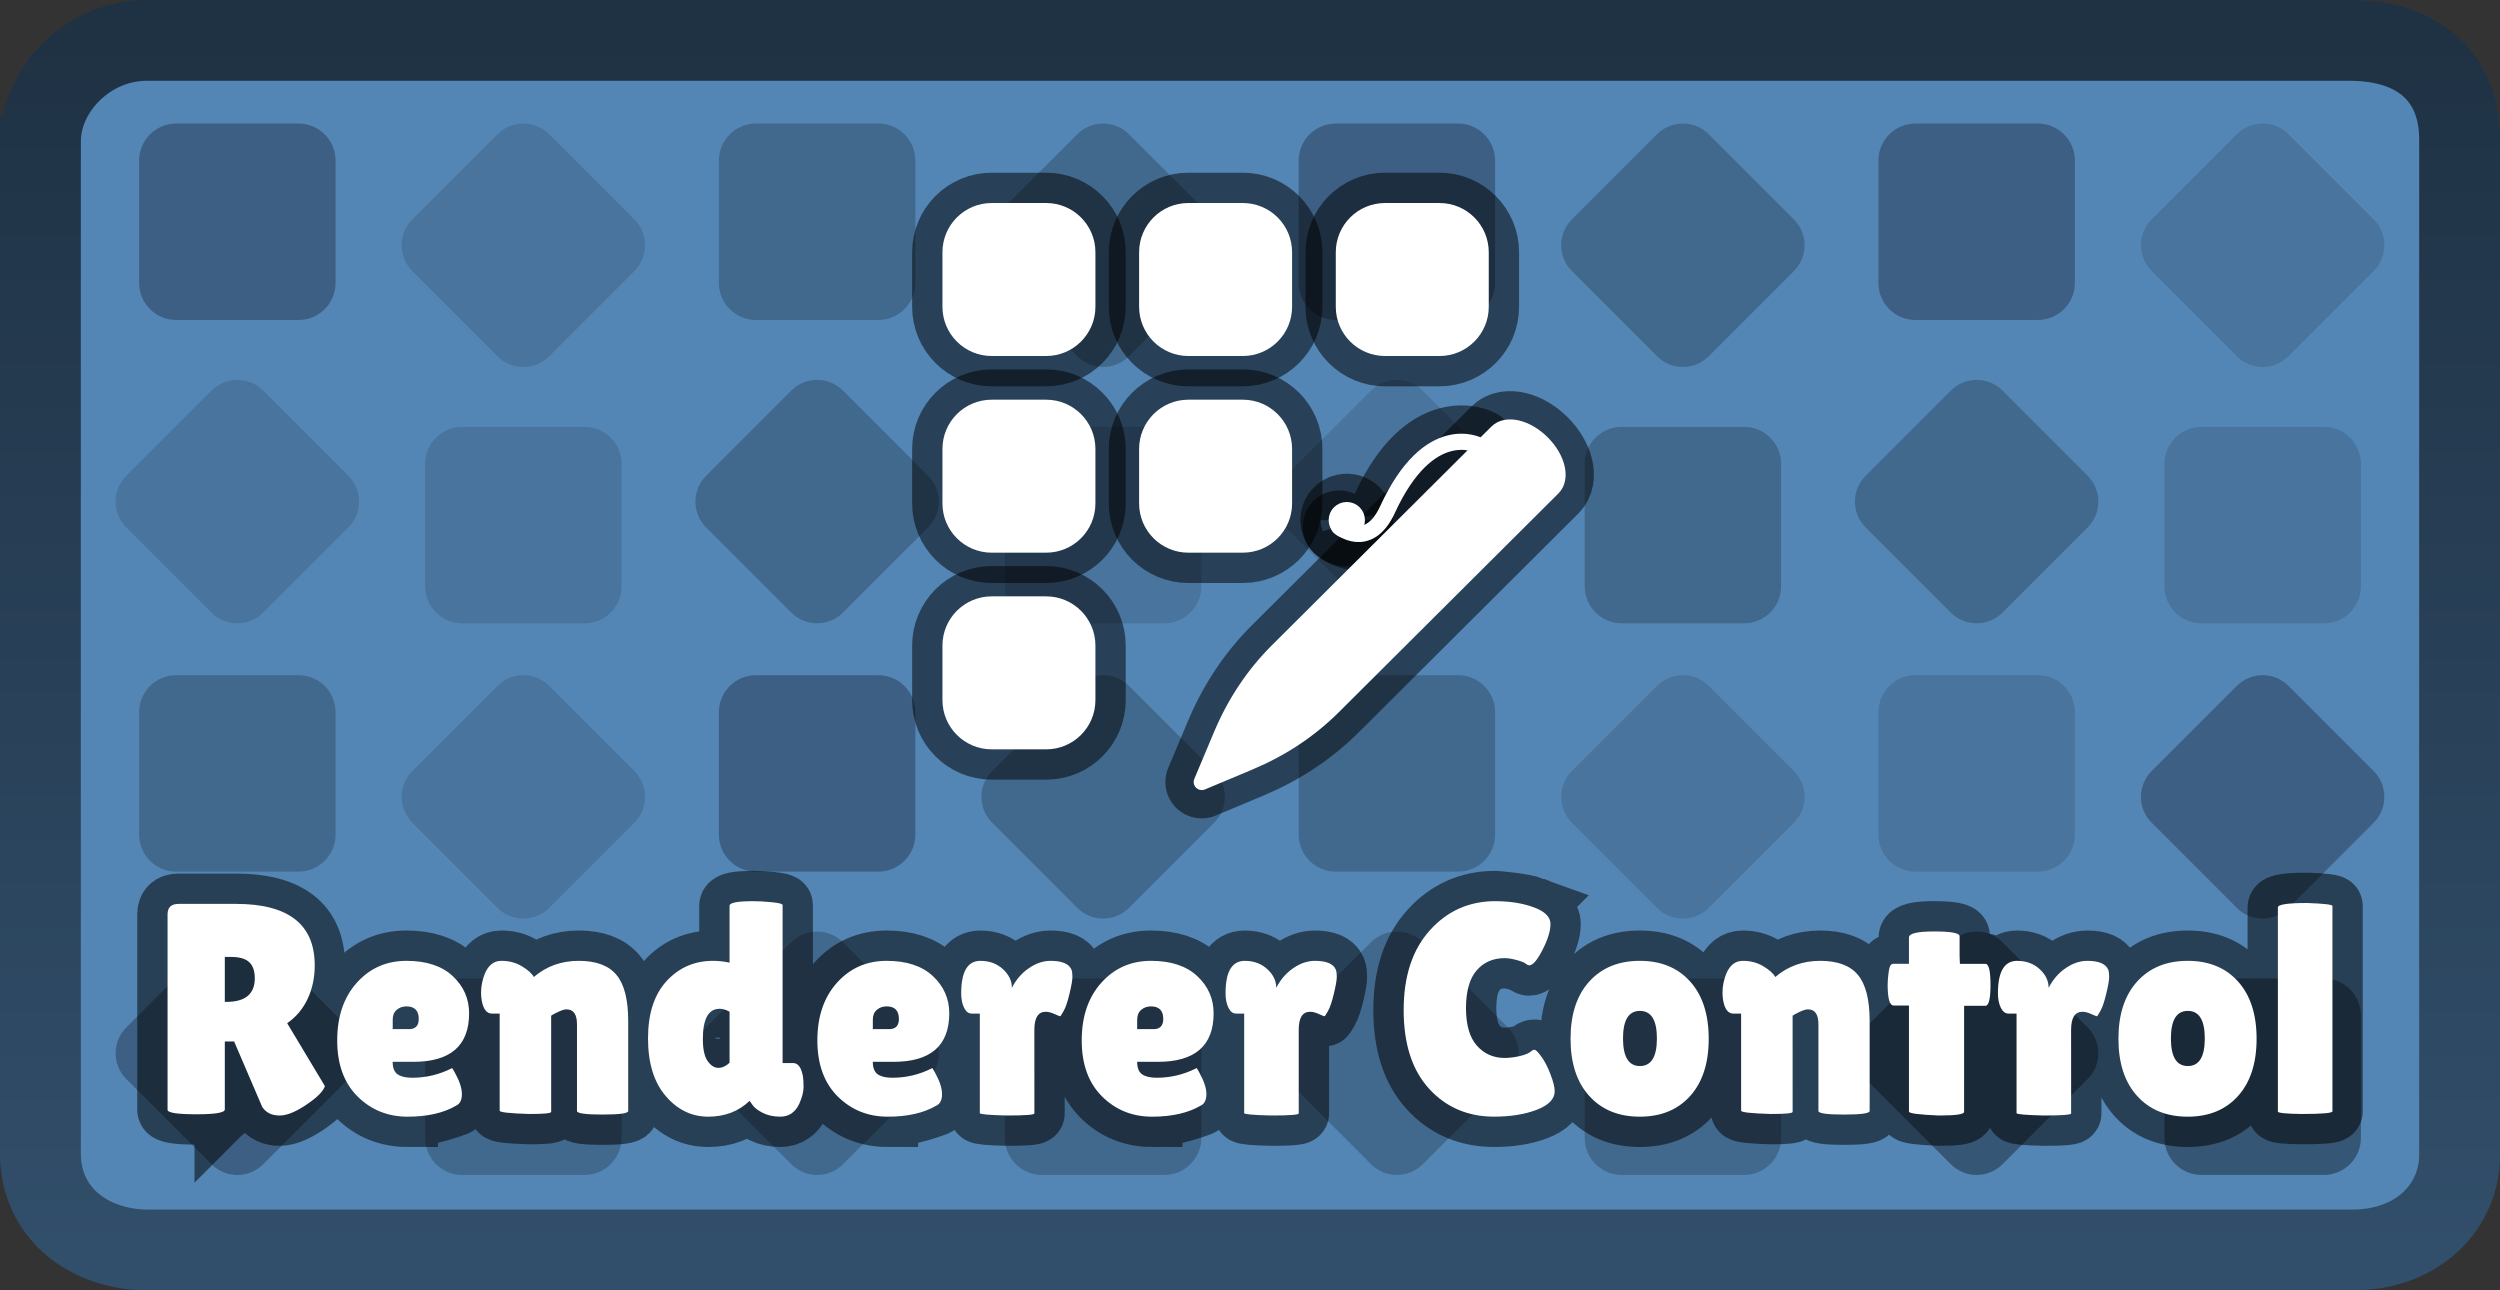 <svg version="1.1" xmlns="http://www.w3.org/2000/svg" xmlns:xlink="http://www.w3.org/1999/xlink" width="309.297" height="159.649" viewBox="0,0,309.297,159.649"><rect x="0" y="0" width="309.297" height="159.649" fill="#333333" stroke="none"/><defs><linearGradient x1="240" y1="105.176" x2="240" y2="254.824" gradientUnits="userSpaceOnUse" id="color-1"><stop offset="0" stop-color="#1f3244"/><stop offset="1" stop-color="#314e6a"/></linearGradient></defs><g transform="translate(-85.351,-100.176)"><g data-paper-data="{&quot;isPaintingLayer&quot;:true}" stroke-miterlimit="10" stroke-dasharray="" stroke-dashoffset="0" style="mix-blend-mode: normal"><path d="M90,235.95c0,-33.266 0,-99.985 0,-116.5c0,-7.262 8.842,-14.45 18.8,-14.45c32.876,0 214.523,0 267,0c8.999,0 14.2,7.472 14.2,14.95c0,17.012 0,85.637 0,118c0,10.396 -11.206,17.05 -23.2,17.05c-35.023,0 -208.638,0 -261.5,0c-9.671,0 -15.3,-7.513 -15.3,-19.05z" fill="#5386b5" fill-rule="nonzero" stroke="none" stroke-width="NaN" stroke-linecap="butt" stroke-linejoin="miter"/><g fill-rule="nonzero" stroke="none" stroke-width="0" stroke-linecap="butt" stroke-linejoin="miter"><path d="M107.148,208.013c-2.533,0 -4.586,-2.053 -4.586,-4.586v-15.133c0,-2.533 2.053,-4.586 4.586,-4.586h15.133c2.533,0 4.586,2.053 4.586,4.586v15.133c0,2.533 -2.053,4.586 -4.586,4.586z" fill="#41688d"/><path d="M100.981,233.677c-1.764,-1.764 -1.764,-4.624 0,-6.388l10.54,-10.54c1.764,-1.764 4.624,-1.764 6.388,0l10.54,10.54c1.764,1.764 1.764,4.624 0,6.388l-10.54,10.54c-1.764,1.764 -4.624,1.764 -6.388,0z" fill="#3c5f83"/><path d="M157.667,221.236c2.533,0 4.586,2.053 4.586,4.586v15.133c0,2.533 -2.053,4.586 -4.586,4.586h-15.133c-2.533,0 -4.586,-2.053 -4.586,-4.586v-15.133c0,-2.533 2.053,-4.586 4.586,-4.586z" data-paper-data="{&quot;index&quot;:null}" fill="#41688d"/><path d="M146.907,185.032c1.764,-1.764 4.624,-1.764 6.388,0l10.54,10.54c1.764,1.764 1.764,4.624 0,6.388l-10.54,10.54c-1.764,1.764 -4.624,1.764 -6.388,0l-10.54,-10.54c-1.764,-1.764 -1.764,-4.624 0,-6.388z" data-paper-data="{&quot;index&quot;:null}" fill="#48749d"/><path d="M178.877,208.013c-2.533,0 -4.586,-2.053 -4.586,-4.586v-15.133c0,-2.533 2.053,-4.586 4.586,-4.586h15.133c2.533,0 4.586,2.053 4.586,4.586v15.133c0,2.533 -2.053,4.586 -4.586,4.586z" fill="#3c5f83"/><path d="M172.709,233.677c-1.764,-1.764 -1.764,-4.624 0,-6.388l10.54,-10.54c1.764,-1.764 4.624,-1.764 6.388,0l10.54,10.54c1.764,1.764 1.764,4.624 0,6.388l-10.54,10.54c-1.764,1.764 -4.624,1.764 -6.388,0z" fill="#41688d"/><path d="M229.395,221.236c2.533,0 4.586,2.053 4.586,4.586v15.133c0,2.533 -2.053,4.586 -4.586,4.586h-15.133c-2.533,0 -4.586,-2.053 -4.586,-4.586v-15.133c0,-2.533 2.053,-4.586 4.586,-4.586z" data-paper-data="{&quot;index&quot;:null}" fill="#41688d"/><path d="M218.635,185.032c1.764,-1.764 4.624,-1.764 6.388,0l10.54,10.54c1.764,1.764 1.764,4.624 0,6.388l-10.54,10.54c-1.764,1.764 -4.624,1.764 -6.388,0l-10.54,-10.54c-1.764,-1.764 -1.764,-4.624 0,-6.388z" data-paper-data="{&quot;index&quot;:null}" fill="#41688d"/><path d="M250.605,208.013c-2.533,0 -4.586,-2.053 -4.586,-4.586v-15.133c0,-2.533 2.053,-4.586 4.586,-4.586h15.133c2.533,0 4.586,2.053 4.586,4.586v15.133c0,2.533 -2.053,4.586 -4.586,4.586z" fill="#41688d"/><path d="M244.437,233.677c-1.764,-1.764 -1.764,-4.624 0,-6.388l10.54,-10.54c1.764,-1.764 4.624,-1.764 6.388,0l10.54,10.54c1.764,1.764 1.764,4.624 0,6.388l-10.54,10.54c-1.764,1.764 -4.624,1.764 -6.388,0z" fill="#41688d"/><path d="M301.123,221.236c2.533,0 4.586,2.053 4.586,4.586v15.133c0,2.533 -2.053,4.586 -4.586,4.586h-15.133c-2.533,0 -4.586,-2.053 -4.586,-4.586v-15.133c0,-2.533 2.053,-4.586 4.586,-4.586z" data-paper-data="{&quot;index&quot;:null}" fill="#41688d"/><path d="M290.363,185.032c1.764,-1.764 4.624,-1.764 6.388,0l10.54,10.54c1.764,1.764 1.764,4.624 0,6.388l-10.54,10.54c-1.764,1.764 -4.624,1.764 -6.388,0l-10.54,-10.54c-1.764,-1.764 -1.764,-4.624 0,-6.388z" data-paper-data="{&quot;index&quot;:null}" fill="#48749d"/><path d="M322.333,208.013c-2.533,0 -4.586,-2.053 -4.586,-4.586v-15.133c0,-2.533 2.053,-4.586 4.586,-4.586h15.133c2.533,0 4.586,2.053 4.586,4.586v15.133c0,2.533 -2.053,4.586 -4.586,4.586z" fill="#48749d"/><path d="M316.165,233.677c-1.764,-1.764 -1.764,-4.624 0,-6.388l10.54,-10.54c1.764,-1.764 4.624,-1.764 6.388,0l10.54,10.54c1.764,1.764 1.764,4.624 0,6.388l-10.54,10.54c-1.764,1.764 -4.624,1.764 -6.388,0z" fill="#365675"/><path d="M372.852,221.236c2.533,0 4.586,2.053 4.586,4.586v15.133c0,2.533 -2.053,4.586 -4.586,4.586h-15.133c-2.533,0 -4.586,-2.053 -4.586,-4.586v-15.133c0,-2.533 2.053,-4.586 4.586,-4.586z" data-paper-data="{&quot;index&quot;:null}" fill="#365675"/><path d="M362.091,185.032c1.764,-1.764 4.624,-1.764 6.388,0l10.54,10.54c1.764,1.764 1.764,4.624 0,6.388l-10.54,10.54c-1.764,1.764 -4.624,1.764 -6.388,0l-10.54,-10.54c-1.764,-1.764 -1.764,-4.624 0,-6.388z" data-paper-data="{&quot;index&quot;:null}" fill="#3c5f83"/></g><g fill-rule="nonzero" stroke="none" stroke-width="0" stroke-linecap="butt" stroke-linejoin="miter"><path d="M107.148,139.764c-2.533,0 -4.586,-2.053 -4.586,-4.586v-15.133c0,-2.533 2.053,-4.586 4.586,-4.586h15.133c2.533,0 4.586,2.053 4.586,4.586v15.133c0,2.533 -2.053,4.586 -4.586,4.586z" fill="#3c5f83"/><path d="M100.981,165.428c-1.764,-1.764 -1.764,-4.624 0,-6.388l10.54,-10.54c1.764,-1.764 4.624,-1.764 6.388,0l10.54,10.54c1.764,1.764 1.764,4.624 0,6.388l-10.54,10.54c-1.764,1.764 -4.624,1.764 -6.388,0z" fill="#48749d"/><path d="M157.667,152.987c2.533,0 4.586,2.053 4.586,4.586v15.133c0,2.533 -2.053,4.586 -4.586,4.586h-15.133c-2.533,0 -4.586,-2.053 -4.586,-4.586v-15.133c0,-2.533 2.053,-4.586 4.586,-4.586z" data-paper-data="{&quot;index&quot;:null}" fill="#48749d"/><path d="M146.907,116.783c1.764,-1.764 4.624,-1.764 6.388,0l10.54,10.54c1.764,1.764 1.764,4.624 0,6.388l-10.54,10.54c-1.764,1.764 -4.624,1.764 -6.388,0l-10.54,-10.54c-1.764,-1.764 -1.764,-4.624 0,-6.388z" data-paper-data="{&quot;index&quot;:null}" fill="#48749d"/><path d="M178.877,139.764c-2.533,0 -4.586,-2.053 -4.586,-4.586v-15.133c0,-2.533 2.053,-4.586 4.586,-4.586h15.133c2.533,0 4.586,2.053 4.586,4.586v15.133c0,2.533 -2.053,4.586 -4.586,4.586z" fill="#41688d"/><path d="M172.709,165.428c-1.764,-1.764 -1.764,-4.624 0,-6.388l10.54,-10.54c1.764,-1.764 4.624,-1.764 6.388,0l10.54,10.54c1.764,1.764 1.764,4.624 0,6.388l-10.54,10.54c-1.764,1.764 -4.624,1.764 -6.388,0z" fill="#41688d"/><path d="M229.395,152.987c2.533,0 4.586,2.053 4.586,4.586v15.133c0,2.533 -2.053,4.586 -4.586,4.586h-15.133c-2.533,0 -4.586,-2.053 -4.586,-4.586v-15.133c0,-2.533 2.053,-4.586 4.586,-4.586z" data-paper-data="{&quot;index&quot;:null}" fill="#48749d"/><path d="M218.635,116.783c1.764,-1.764 4.624,-1.764 6.388,0l10.54,10.54c1.764,1.764 1.764,4.624 0,6.388l-10.54,10.54c-1.764,1.764 -4.624,1.764 -6.388,0l-10.54,-10.54c-1.764,-1.764 -1.764,-4.624 0,-6.388z" data-paper-data="{&quot;index&quot;:null}" fill="#41688d"/><path d="M250.605,139.764c-2.533,0 -4.586,-2.053 -4.586,-4.586v-15.133c0,-2.533 2.053,-4.586 4.586,-4.586h15.133c2.533,0 4.586,2.053 4.586,4.586v15.133c0,2.533 -2.053,4.586 -4.586,4.586z" fill="#3c5f83"/><path d="M244.437,165.428c-1.764,-1.764 -1.764,-4.624 0,-6.388l10.54,-10.54c1.764,-1.764 4.624,-1.764 6.388,0l10.54,10.54c1.764,1.764 1.764,4.624 0,6.388l-10.54,10.54c-1.764,1.764 -4.624,1.764 -6.388,0z" fill="#48749d"/><path d="M301.123,152.987c2.533,0 4.586,2.053 4.586,4.586v15.133c0,2.533 -2.053,4.586 -4.586,4.586h-15.133c-2.533,0 -4.586,-2.053 -4.586,-4.586v-15.133c0,-2.533 2.053,-4.586 4.586,-4.586z" data-paper-data="{&quot;index&quot;:null}" fill="#41688d"/><path d="M290.363,116.783c1.764,-1.764 4.624,-1.764 6.388,0l10.54,10.54c1.764,1.764 1.764,4.624 0,6.388l-10.54,10.54c-1.764,1.764 -4.624,1.764 -6.388,0l-10.54,-10.54c-1.764,-1.764 -1.764,-4.624 0,-6.388z" data-paper-data="{&quot;index&quot;:null}" fill="#41688d"/><path d="M322.333,139.764c-2.533,0 -4.586,-2.053 -4.586,-4.586v-15.133c0,-2.533 2.053,-4.586 4.586,-4.586h15.133c2.533,0 4.586,2.053 4.586,4.586v15.133c0,2.533 -2.053,4.586 -4.586,4.586z" fill="#3c5f83"/><path d="M316.165,165.428c-1.764,-1.764 -1.764,-4.624 0,-6.388l10.54,-10.54c1.764,-1.764 4.624,-1.764 6.388,0l10.54,10.54c1.764,1.764 1.764,4.624 0,6.388l-10.54,10.54c-1.764,1.764 -4.624,1.764 -6.388,0z" fill="#41688d"/><path d="M372.852,152.987c2.533,0 4.586,2.053 4.586,4.586v15.133c0,2.533 -2.053,4.586 -4.586,4.586h-15.133c-2.533,0 -4.586,-2.053 -4.586,-4.586v-15.133c0,-2.533 2.053,-4.586 4.586,-4.586z" data-paper-data="{&quot;index&quot;:null}" fill="#48749d"/><path d="M362.091,116.783c1.764,-1.764 4.624,-1.764 6.388,0l10.54,10.54c1.764,1.764 1.764,4.624 0,6.388l-10.54,10.54c-1.764,1.764 -4.624,1.764 -6.388,0l-10.54,-10.54c-1.764,-1.764 -1.764,-4.624 0,-6.388z" data-paper-data="{&quot;index&quot;:null}" fill="#48749d"/></g><path d="M239.88,194.474l-5.847,2.449l2.453,-5.829c1.676,-3.978 3.999,-7.46 6.92,-10.37l27.169,-27.069c1.164,-1.158 3.645,-0.564 5.547,1.33c1.898,1.892 2.498,4.365 1.334,5.523l-27.169,27.07c-2.921,2.911 -6.416,5.228 -10.407,6.895" fill="none" fill-rule="evenodd" stroke-opacity="0.514" stroke="#000000" stroke-width="9" stroke-linecap="round" stroke-linejoin="round"/><path d="M251.029,165.345c0,0 3.599,3.054 5.984,-2.127c5.161,-11.212 11.283,-7.94 11.283,-7.94" fill="none" fill-rule="evenodd" stroke-opacity="0.514" stroke="#000000" stroke-width="9" stroke-linecap="round" stroke-linejoin="round"/><path d="M253.219,164.523c0,0.688 -0.556,1.245 -1.244,1.245c-0.688,0 -1.245,-0.557 -1.245,-1.244c0,-0.688 0.56,-1.242 1.246,-1.242c0.688,0 1.244,0.556 1.244,1.244z" fill="none" fill-rule="evenodd" stroke-opacity="0.514" stroke="#000000" stroke-width="9" stroke-linecap="round" stroke-linejoin="round"/><path d="M256.704,144.22c-3.364,0 -6.091,-2.727 -6.091,-6.091v-6.743c0,-3.364 2.727,-6.091 6.091,-6.091h6.743c3.364,0 6.091,2.727 6.091,6.091v6.743c0,3.364 -2.727,6.091 -6.091,6.091z" fill="none" fill-rule="nonzero" stroke-opacity="0.514" stroke="#000000" stroke-width="7.5" stroke-linecap="butt" stroke-linejoin="miter"/><path d="M232.372,144.22c-3.364,0 -6.091,-2.727 -6.091,-6.091v-6.743c0,-3.364 2.727,-6.091 6.091,-6.091h6.743c3.364,0 6.091,2.727 6.091,6.091v6.743c0,3.364 -2.727,6.091 -6.091,6.091z" fill="none" fill-rule="nonzero" stroke-opacity="0.514" stroke="#000000" stroke-width="7.5" stroke-linecap="butt" stroke-linejoin="miter"/><path d="M208.041,144.22c-3.364,0 -6.091,-2.727 -6.091,-6.091v-6.743c0,-3.364 2.727,-6.091 6.091,-6.091h6.743c3.364,0 6.091,2.727 6.091,6.091v6.743c0,3.364 -2.727,6.091 -6.091,6.091z" fill="none" fill-rule="nonzero" stroke-opacity="0.514" stroke="#000000" stroke-width="7.5" stroke-linecap="butt" stroke-linejoin="miter"/><path d="M208.041,168.552c-3.364,0 -6.091,-2.727 -6.091,-6.091v-6.743c0,-3.364 2.727,-6.091 6.091,-6.091h6.743c3.364,0 6.091,2.727 6.091,6.091v6.743c0,3.364 -2.727,6.091 -6.091,6.091z" fill="none" fill-rule="nonzero" stroke-opacity="0.514" stroke="#000000" stroke-width="7.5" stroke-linecap="butt" stroke-linejoin="miter"/><path d="M208.041,192.883c-3.364,0 -6.091,-2.727 -6.091,-6.091v-6.743c0,-3.364 2.727,-6.091 6.091,-6.091h6.743c3.364,0 6.091,2.727 6.091,6.091v6.743c0,3.364 -2.727,6.091 -6.091,6.091z" fill="none" fill-rule="nonzero" stroke-opacity="0.514" stroke="#000000" stroke-width="7.5" stroke-linecap="butt" stroke-linejoin="miter"/><path d="M232.372,168.552c-3.364,0 -6.091,-2.727 -6.091,-6.091v-6.743c0,-3.364 2.727,-6.091 6.091,-6.091h6.743c3.364,0 6.091,2.727 6.091,6.091v6.743c0,3.364 -2.727,6.091 -6.091,6.091z" fill="none" fill-rule="nonzero" stroke-opacity="0.514" stroke="#000000" stroke-width="7.5" stroke-linecap="butt" stroke-linejoin="miter"/><path d="M113.165,237.439c0,0.396 -1.173,0.594 -3.52,0.594c-2.376,0 -3.563,-0.186 -3.563,-0.558v-24.175c0,-0.864 0.456,-1.296 1.369,-1.296h7.083c6.504,0 9.756,2.535 9.756,7.605c0,1.531 -0.297,2.921 -0.891,4.172c-0.594,1.246 -1.434,2.24 -2.52,2.984l4.671,7.786c-0.198,0.594 -0.84,1.275 -1.926,2.042c-1.482,1.062 -2.706,1.593 -3.672,1.593c-0.966,0 -1.683,-0.348 -2.151,-1.043l-3.484,-8.119h-1.152v8.416zM113.165,218.565v5.562h0.188c2.347,0 3.52,-0.975 3.52,-2.926c0,-0.893 -0.229,-1.555 -0.688,-1.984c-0.459,-0.435 -1.207,-0.652 -2.245,-0.652zM135.782,238.33c-2.448,0 -4.512,-0.833 -6.192,-2.499c-1.68,-1.671 -2.52,-3.983 -2.52,-6.938c0,-2.955 0.809,-5.333 2.426,-7.134c1.622,-1.806 3.67,-2.709 6.142,-2.709c2.472,0 4.382,0.63 5.729,1.89c1.347,1.26 2.021,2.793 2.021,4.599c0,4.003 -2.298,6.004 -6.895,6.004h-2.564c0,0.744 0.203,1.258 0.608,1.543c0.41,0.285 1.012,0.427 1.803,0.427c1.733,0 5.067,-1.04 5.265,-0.674c0.594,1.067 0.891,1.965 0.891,2.694c0,0.729 -0.234,1.205 -0.703,1.427c0,0 -3.563,1.369 -6.011,1.369zM137.158,226.242c0,-1.038 -0.507,-1.557 -1.521,-1.557c-0.468,0 -0.872,0.142 -1.209,0.427c-0.333,0.285 -0.5,0.698 -0.5,1.238v1.152h2.006c0.816,0 1.224,-0.42 1.224,-1.26zM153.543,237.736c0,0.174 -0.888,0.261 -2.665,0.261c-2.472,-0.072 -3.708,-0.208 -3.708,-0.406v-12.015h-0.963c-0.642,0 -1.062,-0.543 -1.26,-1.63c-0.053,-0.323 -0.08,-0.645 -0.08,-0.963c0,-0.768 0.15,-1.535 0.449,-2.303c0.444,-1.086 1.135,-1.63 2.071,-1.63c0.942,0 1.782,0.222 2.52,0.666c0.744,0.444 1.241,0.888 1.492,1.333c1.555,-1.333 3.406,-1.999 5.555,-1.999c2.153,0 3.711,0.582 4.671,1.745c0.966,1.159 1.448,3.061 1.448,5.707v11.124c0,0.295 -1.057,0.442 -3.172,0.442c-2.11,0 -3.165,-0.147 -3.165,-0.442v-10.719c0,-1.236 -0.432,-1.854 -1.296,-1.854c-0.251,0 -0.599,0.106 -1.043,0.319c-0.444,0.208 -0.729,0.362 -0.855,0.464zM175.611,212.228c0,-0.372 0.975,-0.558 2.926,-0.558c0.666,0 1.439,0.043 2.318,0.13c0.879,0.087 1.318,0.203 1.318,0.348v19.547h1.296c0.618,0 1.026,0.555 1.224,1.666c0.048,0.323 0.072,0.763 0.072,1.318c0,0.555 -0.171,1.229 -0.514,2.021c-0.497,1.086 -1.289,1.63 -2.376,1.63c-0.816,0 -1.54,-0.159 -2.173,-0.478c-0.628,-0.323 -1.053,-0.659 -1.275,-1.007l-0.333,-0.478c-1.362,1.308 -3.068,1.963 -5.12,1.963c-2.052,0 -3.807,-0.852 -5.265,-2.557c-1.458,-1.704 -2.187,-4.082 -2.187,-7.134c0,-3.056 0.765,-5.417 2.296,-7.083c1.535,-1.671 3.452,-2.506 5.75,-2.506c0.666,0 1.347,0.075 2.042,0.225zM174.387,224.982c-1.386,0 -2.079,1.248 -2.079,3.744c0,1.26 0.198,2.17 0.594,2.73c0.396,0.555 0.835,0.833 1.318,0.833c0.483,0 0.946,-0.21 1.391,-0.63v-6.308c-0.42,-0.246 -0.828,-0.369 -1.224,-0.369zM195.186,238.33c-2.448,0 -4.512,-0.833 -6.192,-2.499c-1.68,-1.671 -2.52,-3.983 -2.52,-6.938c0,-2.955 0.809,-5.333 2.426,-7.134c1.622,-1.806 3.67,-2.709 6.142,-2.709c2.472,0 4.382,0.63 5.729,1.89c1.347,1.26 2.021,2.793 2.021,4.599c0,4.003 -2.298,6.004 -6.895,6.004h-2.564c0,0.744 0.203,1.258 0.608,1.543c0.41,0.285 1.012,0.427 1.803,0.427c1.733,0 5.067,-1.04 5.265,-0.674c0.594,1.067 0.891,1.965 0.891,2.694c0,0.729 -0.234,1.205 -0.703,1.427c0,0 -3.563,1.369 -6.011,1.369zM196.562,226.242c0,-1.038 -0.507,-1.557 -1.521,-1.557c-0.468,0 -0.872,0.142 -1.209,0.427c-0.333,0.285 -0.5,0.698 -0.5,1.238v1.152h2.006c0.816,0 1.224,-0.42 1.224,-1.26zM213.323,237.924c0,0.174 -1.125,0.261 -3.375,0.261c-2.25,-0.053 -3.375,-0.152 -3.375,-0.297v-12.312h-0.999c-0.396,0 -0.712,-0.241 -0.949,-0.724c-0.237,-0.483 -0.355,-1.082 -0.355,-1.796c0,-2.67 0.792,-4.005 2.376,-4.005c1.111,0 2.038,0.34 2.781,1.021c0.744,0.676 1.115,1.448 1.115,2.318c0.517,-1.014 1.214,-1.823 2.093,-2.426c0.879,-0.608 1.774,-0.913 2.687,-0.913c1.434,0 2.301,0.369 2.6,1.108c0.072,0.198 0.109,0.49 0.109,0.876c0,0.381 -0.118,1.067 -0.355,2.057c-0.232,0.99 -0.473,1.707 -0.724,2.151c-0.246,0.444 -0.394,0.666 -0.442,0.666c-0.048,0 -0.278,-0.092 -0.688,-0.275c-0.406,-0.188 -0.77,-0.282 -1.094,-0.282c-0.937,0 -1.405,0.741 -1.405,2.223zM227.892,238.33c-2.448,0 -4.512,-0.833 -6.192,-2.499c-1.68,-1.671 -2.52,-3.983 -2.52,-6.938c0,-2.955 0.809,-5.333 2.426,-7.134c1.622,-1.806 3.67,-2.709 6.142,-2.709c2.472,0 4.382,0.63 5.729,1.89c1.347,1.26 2.021,2.793 2.021,4.599c0,4.003 -2.298,6.004 -6.895,6.004h-2.564c0,0.744 0.203,1.258 0.608,1.543c0.41,0.285 1.012,0.427 1.803,0.427c1.733,0 5.067,-1.04 5.265,-0.674c0.594,1.067 0.891,1.965 0.891,2.694c0,0.729 -0.234,1.205 -0.703,1.427c0,0 -3.563,1.369 -6.011,1.369zM229.268,226.242c0,-1.038 -0.507,-1.557 -1.521,-1.557c-0.468,0 -0.872,0.142 -1.209,0.427c-0.333,0.285 -0.5,0.698 -0.5,1.238v1.152h2.006c0.816,0 1.224,-0.42 1.224,-1.26zM246.029,237.924c0,0.174 -1.125,0.261 -3.375,0.261c-2.25,-0.053 -3.375,-0.152 -3.375,-0.297v-12.312h-0.999c-0.396,0 -0.712,-0.241 -0.949,-0.724c-0.237,-0.483 -0.355,-1.082 -0.355,-1.796c0,-2.67 0.792,-4.005 2.376,-4.005c1.111,0 2.038,0.34 2.781,1.021c0.744,0.676 1.115,1.448 1.115,2.318c0.517,-1.014 1.214,-1.823 2.093,-2.426c0.879,-0.608 1.774,-0.913 2.687,-0.913c1.434,0 2.301,0.369 2.6,1.108c0.072,0.198 0.109,0.49 0.109,0.876c0,0.381 -0.118,1.067 -0.355,2.057c-0.232,0.99 -0.473,1.707 -0.724,2.151c-0.246,0.444 -0.394,0.666 -0.442,0.666c-0.048,0 -0.278,-0.092 -0.688,-0.275c-0.406,-0.188 -0.77,-0.282 -1.094,-0.282c-0.937,0 -1.405,0.741 -1.405,2.223zM275.115,212.431c1.371,0.507 2.057,1.193 2.057,2.057c0,0.864 -0.328,1.934 -0.985,3.208c-0.652,1.275 -1.2,1.912 -1.644,1.912c-0.126,0 -0.268,-0.068 -0.427,-0.203c-0.159,-0.14 -0.531,-0.29 -1.115,-0.449c-0.579,-0.159 -1.079,-0.239 -1.499,-0.239c-1.434,0 -2.59,0.507 -3.469,1.521c-0.874,1.014 -1.311,2.566 -1.311,4.657c0,2.086 0.449,3.636 1.347,4.65c0.903,1.014 2.047,1.521 3.433,1.521c0.57,0 1.207,-0.08 1.912,-0.239c0.705,-0.164 1.205,-0.394 1.499,-0.688c0.048,-0.053 0.147,-0.08 0.297,-0.08c0.15,0 0.427,0.28 0.833,0.84c0.41,0.555 0.787,1.284 1.13,2.187c0.348,0.903 0.521,1.601 0.521,2.093c0,0.966 -0.741,1.733 -2.223,2.303c-1.482,0.565 -3.237,0.847 -5.265,0.847c-3.264,0 -5.946,-1.149 -8.046,-3.447c-2.1,-2.298 -3.15,-5.543 -3.15,-9.734c0,-4.191 1.082,-7.484 3.245,-9.879c2.163,-2.4 4.862,-3.599 8.097,-3.599c0,0 3.394,0.254 4.766,0.76zM281.976,235.773c-1.545,-1.704 -2.318,-4.065 -2.318,-7.083c0,-3.018 0.773,-5.379 2.318,-7.083c1.545,-1.704 3.628,-2.557 6.25,-2.557c2.622,0 4.698,0.852 6.228,2.557c1.531,1.704 2.296,4.065 2.296,7.083c0,3.018 -0.765,5.379 -2.296,7.083c-1.531,1.704 -3.607,2.557 -6.228,2.557c-2.622,0 -4.705,-0.852 -6.25,-2.557zM288.241,225.243c-1.395,0 -6.494,0.404 -6.494,2.678c0,2.274 5.099,4.145 6.494,4.145c1.4,0 2.1,-1.137 2.1,-3.411c0,-2.274 -0.7,-3.411 -2.1,-3.411zM307.133,237.736c0,0.174 -0.888,0.261 -2.665,0.261c-2.472,-0.072 -3.708,-0.208 -3.708,-0.406v-12.015h-0.963c-0.642,0 -1.062,-0.543 -1.26,-1.63c-0.053,-0.323 -0.08,-0.645 -0.08,-0.963c0,-0.768 0.15,-1.535 0.449,-2.303c0.444,-1.086 1.135,-1.63 2.071,-1.63c0.942,0 1.782,0.222 2.52,0.666c0.744,0.444 1.241,0.888 1.492,1.333c1.555,-1.333 3.406,-1.999 5.555,-1.999c2.153,0 3.711,0.582 4.671,1.745c0.966,1.159 1.448,3.061 1.448,5.707v11.124c0,0.295 -1.057,0.442 -3.172,0.442c-2.11,0 -3.165,-0.147 -3.165,-0.442v-10.719c0,-1.236 -0.432,-1.854 -1.296,-1.854c-0.251,0 -0.599,0.106 -1.043,0.319c-0.444,0.208 -0.729,0.362 -0.855,0.464zM328.347,237.736c0,0.299 -1.038,0.449 -3.114,0.449c-2.472,-0.101 -3.708,-0.263 -3.708,-0.485v-13.123h-1.89c-0.497,0 -0.746,-0.855 -0.746,-2.564c0,-0.444 0.043,-0.987 0.13,-1.63c0.087,-0.642 0.268,-0.963 0.543,-0.963h1.963v-3.266c0,-0.492 1.043,-0.739 3.129,-0.739c2.091,0 3.136,0.198 3.136,0.594v2.376l0.036,1.036h3.158c0.42,0 0.63,0.867 0.63,2.6c0,1.729 -0.21,2.593 -0.63,2.593h-2.636zM341.587,237.924c0,0.174 -1.125,0.261 -3.375,0.261c-2.25,-0.053 -3.375,-0.152 -3.375,-0.297v-12.312h-0.999c-0.396,0 -0.712,-0.241 -0.949,-0.724c-0.237,-0.483 -0.355,-1.082 -0.355,-1.796c0,-2.67 0.792,-4.005 2.376,-4.005c1.111,0 2.038,0.34 2.781,1.021c0.744,0.676 1.115,1.448 1.115,2.318c0.517,-1.014 1.214,-1.823 2.093,-2.426c0.879,-0.608 1.774,-0.913 2.687,-0.913c1.434,0 2.301,0.369 2.6,1.108c0.072,0.198 0.109,0.49 0.109,0.876c0,0.381 -0.118,1.067 -0.355,2.057c-0.232,0.99 -0.473,1.707 -0.724,2.151c-0.246,0.444 -0.394,0.666 -0.442,0.666c-0.048,0 -0.278,-0.092 -0.688,-0.275c-0.406,-0.188 -0.77,-0.282 -1.094,-0.282c-0.937,0 -1.405,0.741 -1.405,2.223zM349.76,235.773c-1.545,-1.704 -2.318,-4.065 -2.318,-7.083c0,-3.018 0.773,-5.379 2.318,-7.083c1.545,-1.704 3.628,-2.557 6.25,-2.557c2.622,0 4.698,0.852 6.228,2.557c1.531,1.704 2.296,4.065 2.296,7.083c0,3.018 -0.765,5.379 -2.296,7.083c-1.531,1.704 -3.607,2.557 -6.228,2.557c-2.622,0 -4.705,-0.852 -6.25,-2.557zM356.025,225.243c-1.395,0 -6.005,0.159 -6.005,2.433c0,2.274 4.61,4.389 6.005,4.389c1.4,0 2.1,-1.137 2.1,-3.411c0,-2.274 -0.7,-3.411 -2.1,-3.411zM373.918,237.663c0,0.222 -1.26,0.333 -3.781,0.333c-1.98,-0.024 -2.969,-0.123 -2.969,-0.297v-25.254c0,-0.367 1.2,-0.55 3.599,-0.55c2.1,0.072 3.15,0.196 3.15,0.369z" fill="none" fill-rule="nonzero" stroke-opacity="0.525" stroke="#000000" stroke-width="7.5" stroke-linecap="square" stroke-linejoin="miter"/><path d="M113.165,237.439c0,0.396 -1.173,0.594 -3.52,0.594c-2.376,0 -3.563,-0.186 -3.563,-0.558v-24.175c0,-0.864 0.456,-1.296 1.369,-1.296h7.083c6.504,0 9.756,2.535 9.756,7.605c0,1.531 -0.297,2.921 -0.891,4.172c-0.594,1.246 -1.434,2.24 -2.52,2.984l4.671,7.786c-0.198,0.594 -0.84,1.275 -1.926,2.042c-1.482,1.062 -2.706,1.593 -3.672,1.593c-0.966,0 -1.683,-0.348 -2.151,-1.043l-3.484,-8.119h-1.152v8.416zM113.165,218.565v5.562h0.188c2.347,0 3.52,-0.975 3.52,-2.926c0,-0.893 -0.229,-1.555 -0.688,-1.984c-0.459,-0.435 -1.207,-0.652 -2.245,-0.652zM141.793,236.961c-1.56,0.913 -3.563,1.369 -6.011,1.369c-2.448,0 -4.512,-0.833 -6.192,-2.499c-1.68,-1.671 -2.52,-3.983 -2.52,-6.938c0,-2.955 0.809,-5.333 2.426,-7.134c1.622,-1.806 3.67,-2.709 6.142,-2.709c2.472,0 4.382,0.63 5.729,1.89c1.347,1.26 2.021,2.793 2.021,4.599c0,4.003 -2.298,6.004 -6.895,6.004h-2.564c0,0.744 0.203,1.258 0.608,1.543c0.41,0.285 1.012,0.427 1.803,0.427c1.733,0 3.377,-0.396 4.932,-1.188c0.024,-0.024 0.135,0.147 0.333,0.514c0.594,1.067 0.891,1.965 0.891,2.694c0,0.729 -0.234,1.205 -0.703,1.427zM137.158,226.242c0,-1.038 -0.507,-1.557 -1.521,-1.557c-0.468,0 -0.872,0.142 -1.209,0.427c-0.333,0.285 -0.5,0.698 -0.5,1.238v1.152h2.006c0.816,0 1.224,-0.42 1.224,-1.26zM153.543,237.736c0,0.174 -0.888,0.261 -2.665,0.261c-2.472,-0.072 -3.708,-0.208 -3.708,-0.406v-12.015h-0.963c-0.642,0 -1.062,-0.543 -1.26,-1.63c-0.053,-0.323 -0.08,-0.645 -0.08,-0.963c0,-0.768 0.15,-1.535 0.449,-2.303c0.444,-1.086 1.135,-1.63 2.071,-1.63c0.942,0 1.782,0.222 2.52,0.666c0.744,0.444 1.241,0.888 1.492,1.333c1.555,-1.333 3.406,-1.999 5.555,-1.999c2.153,0 3.711,0.582 4.671,1.745c0.966,1.159 1.448,3.061 1.448,5.707v11.124c0,0.295 -1.057,0.442 -3.172,0.442c-2.11,0 -3.165,-0.147 -3.165,-0.442v-10.719c0,-1.236 -0.432,-1.854 -1.296,-1.854c-0.251,0 -0.599,0.106 -1.043,0.319c-0.444,0.208 -0.729,0.362 -0.855,0.464zM175.611,212.228c0,-0.372 0.975,-0.558 2.926,-0.558c0.666,0 1.439,0.043 2.318,0.13c0.879,0.087 1.318,0.203 1.318,0.348v19.547h1.296c0.618,0 1.026,0.555 1.224,1.666c0.048,0.323 0.072,0.763 0.072,1.318c0,0.555 -0.171,1.229 -0.514,2.021c-0.497,1.086 -1.289,1.63 -2.376,1.63c-0.816,0 -1.54,-0.159 -2.173,-0.478c-0.628,-0.323 -1.053,-0.659 -1.275,-1.007l-0.333,-0.478c-1.362,1.308 -3.068,1.963 -5.12,1.963c-2.052,0 -3.807,-0.852 -5.265,-2.557c-1.458,-1.704 -2.187,-4.082 -2.187,-7.134c0,-3.056 0.765,-5.417 2.296,-7.083c1.535,-1.671 3.452,-2.506 5.75,-2.506c0.666,0 1.347,0.075 2.042,0.225zM174.387,224.982c-1.386,0 -2.079,1.248 -2.079,3.744c0,1.26 0.198,2.17 0.594,2.73c0.396,0.555 0.835,0.833 1.318,0.833c0.483,0 0.946,-0.21 1.391,-0.63v-6.308c-0.42,-0.246 -0.828,-0.369 -1.224,-0.369zM201.197,236.961c-1.56,0.913 -3.563,1.369 -6.011,1.369c-2.448,0 -4.512,-0.833 -6.192,-2.499c-1.68,-1.671 -2.52,-3.983 -2.52,-6.938c0,-2.955 0.809,-5.333 2.426,-7.134c1.622,-1.806 3.67,-2.709 6.142,-2.709c2.472,0 4.382,0.63 5.729,1.89c1.347,1.26 2.021,2.793 2.021,4.599c0,4.003 -2.298,6.004 -6.895,6.004h-2.564c0,0.744 0.203,1.258 0.608,1.543c0.41,0.285 1.012,0.427 1.803,0.427c1.733,0 3.377,-0.396 4.932,-1.188c0.024,-0.024 0.135,0.147 0.333,0.514c0.594,1.067 0.891,1.965 0.891,2.694c0,0.729 -0.234,1.205 -0.703,1.427zM196.562,226.242c0,-1.038 -0.507,-1.557 -1.521,-1.557c-0.468,0 -0.872,0.142 -1.209,0.427c-0.333,0.285 -0.5,0.698 -0.5,1.238v1.152h2.006c0.816,0 1.224,-0.42 1.224,-1.26zM213.323,237.924c0,0.174 -1.125,0.261 -3.375,0.261c-2.25,-0.053 -3.375,-0.152 -3.375,-0.297v-12.312h-0.999c-0.396,0 -0.712,-0.241 -0.949,-0.724c-0.237,-0.483 -0.355,-1.082 -0.355,-1.796c0,-2.67 0.792,-4.005 2.376,-4.005c1.111,0 2.038,0.34 2.781,1.021c0.744,0.676 1.115,1.448 1.115,2.318c0.517,-1.014 1.214,-1.823 2.093,-2.426c0.879,-0.608 1.774,-0.913 2.687,-0.913c1.434,0 2.301,0.369 2.6,1.108c0.072,0.198 0.109,0.49 0.109,0.876c0,0.381 -0.118,1.067 -0.355,2.057c-0.232,0.99 -0.473,1.707 -0.724,2.151c-0.246,0.444 -0.394,0.666 -0.442,0.666c-0.048,0 -0.278,-0.092 -0.688,-0.275c-0.406,-0.188 -0.77,-0.282 -1.094,-0.282c-0.937,0 -1.405,0.741 -1.405,2.223zM233.903,236.961c-1.56,0.913 -3.563,1.369 -6.011,1.369c-2.448,0 -4.512,-0.833 -6.192,-2.499c-1.68,-1.671 -2.52,-3.983 -2.52,-6.938c0,-2.955 0.809,-5.333 2.426,-7.134c1.622,-1.806 3.67,-2.709 6.142,-2.709c2.472,0 4.382,0.63 5.729,1.89c1.347,1.26 2.021,2.793 2.021,4.599c0,4.003 -2.298,6.004 -6.895,6.004h-2.564c0,0.744 0.203,1.258 0.608,1.543c0.41,0.285 1.012,0.427 1.803,0.427c1.733,0 3.377,-0.396 4.932,-1.188c0.024,-0.024 0.135,0.147 0.333,0.514c0.594,1.067 0.891,1.965 0.891,2.694c0,0.729 -0.234,1.205 -0.703,1.427zM229.268,226.242c0,-1.038 -0.507,-1.557 -1.521,-1.557c-0.468,0 -0.872,0.142 -1.209,0.427c-0.333,0.285 -0.5,0.698 -0.5,1.238v1.152h2.006c0.816,0 1.224,-0.42 1.224,-1.26zM246.029,237.924c0,0.174 -1.125,0.261 -3.375,0.261c-2.25,-0.053 -3.375,-0.152 -3.375,-0.297v-12.312h-0.999c-0.396,0 -0.712,-0.241 -0.949,-0.724c-0.237,-0.483 -0.355,-1.082 -0.355,-1.796c0,-2.67 0.792,-4.005 2.376,-4.005c1.111,0 2.038,0.34 2.781,1.021c0.744,0.676 1.115,1.448 1.115,2.318c0.517,-1.014 1.214,-1.823 2.093,-2.426c0.879,-0.608 1.774,-0.913 2.687,-0.913c1.434,0 2.301,0.369 2.6,1.108c0.072,0.198 0.109,0.49 0.109,0.876c0,0.381 -0.118,1.067 -0.355,2.057c-0.232,0.99 -0.473,1.707 -0.724,2.151c-0.246,0.444 -0.394,0.666 -0.442,0.666c-0.048,0 -0.278,-0.092 -0.688,-0.275c-0.406,-0.188 -0.77,-0.282 -1.094,-0.282c-0.937,0 -1.405,0.741 -1.405,2.223zM270.35,211.67c1.806,0 3.394,0.253 4.766,0.76c1.371,0.507 2.057,1.193 2.057,2.057c0,0.864 -0.328,1.934 -0.985,3.208c-0.652,1.275 -1.2,1.912 -1.644,1.912c-0.126,0 -0.268,-0.068 -0.427,-0.203c-0.159,-0.14 -0.531,-0.29 -1.115,-0.449c-0.579,-0.159 -1.079,-0.239 -1.499,-0.239c-1.434,0 -2.59,0.507 -3.469,1.521c-0.874,1.014 -1.311,2.566 -1.311,4.657c0,2.086 0.449,3.636 1.347,4.65c0.903,1.014 2.047,1.521 3.433,1.521c0.57,0 1.207,-0.08 1.912,-0.239c0.705,-0.164 1.205,-0.394 1.499,-0.688c0.048,-0.053 0.147,-0.08 0.297,-0.08c0.15,0 0.427,0.28 0.833,0.84c0.41,0.555 0.787,1.284 1.13,2.187c0.348,0.903 0.521,1.601 0.521,2.093c0,0.966 -0.741,1.733 -2.223,2.303c-1.482,0.565 -3.237,0.847 -5.265,0.847c-3.264,0 -5.946,-1.149 -8.046,-3.447c-2.1,-2.298 -3.15,-5.543 -3.15,-9.734c0,-4.191 1.082,-7.484 3.245,-9.879c2.163,-2.4 4.862,-3.599 8.097,-3.599zM281.976,235.773c-1.545,-1.704 -2.318,-4.065 -2.318,-7.083c0,-3.018 0.773,-5.379 2.318,-7.083c1.545,-1.704 3.628,-2.557 6.25,-2.557c2.622,0 4.698,0.852 6.228,2.557c1.531,1.704 2.296,4.065 2.296,7.083c0,3.018 -0.765,5.379 -2.296,7.083c-1.531,1.704 -3.607,2.557 -6.228,2.557c-2.622,0 -4.705,-0.852 -6.25,-2.557zM288.241,225.243c-1.395,0 -2.093,1.137 -2.093,3.411c0,2.274 0.698,3.411 2.093,3.411c1.4,0 2.1,-1.137 2.1,-3.411c0,-2.274 -0.7,-3.411 -2.1,-3.411zM307.133,237.736c0,0.174 -0.888,0.261 -2.665,0.261c-2.472,-0.072 -3.708,-0.208 -3.708,-0.406v-12.015h-0.963c-0.642,0 -1.062,-0.543 -1.26,-1.63c-0.053,-0.323 -0.08,-0.645 -0.08,-0.963c0,-0.768 0.15,-1.535 0.449,-2.303c0.444,-1.086 1.135,-1.63 2.071,-1.63c0.942,0 1.782,0.222 2.52,0.666c0.744,0.444 1.241,0.888 1.492,1.333c1.555,-1.333 3.406,-1.999 5.555,-1.999c2.153,0 3.711,0.582 4.671,1.745c0.966,1.159 1.448,3.061 1.448,5.707v11.124c0,0.295 -1.057,0.442 -3.172,0.442c-2.11,0 -3.165,-0.147 -3.165,-0.442v-10.719c0,-1.236 -0.432,-1.854 -1.296,-1.854c-0.251,0 -0.599,0.106 -1.043,0.319c-0.444,0.208 -0.729,0.362 -0.855,0.464zM328.347,237.736c0,0.299 -1.038,0.449 -3.114,0.449c-2.472,-0.101 -3.708,-0.263 -3.708,-0.485v-13.123h-1.89c-0.497,0 -0.746,-0.855 -0.746,-2.564c0,-0.444 0.043,-0.987 0.13,-1.63c0.087,-0.642 0.268,-0.963 0.543,-0.963h1.963v-3.266c0,-0.492 1.043,-0.739 3.129,-0.739c2.091,0 3.136,0.198 3.136,0.594v2.376l0.036,1.036h3.158c0.42,0 0.63,0.867 0.63,2.6c0,1.729 -0.21,2.593 -0.63,2.593h-2.636zM341.587,237.924c0,0.174 -1.125,0.261 -3.375,0.261c-2.25,-0.053 -3.375,-0.152 -3.375,-0.297v-12.312h-0.999c-0.396,0 -0.712,-0.241 -0.949,-0.724c-0.237,-0.483 -0.355,-1.082 -0.355,-1.796c0,-2.67 0.792,-4.005 2.376,-4.005c1.111,0 2.038,0.34 2.781,1.021c0.744,0.676 1.115,1.448 1.115,2.318c0.517,-1.014 1.214,-1.823 2.093,-2.426c0.879,-0.608 1.774,-0.913 2.687,-0.913c1.434,0 2.301,0.369 2.6,1.108c0.072,0.198 0.109,0.49 0.109,0.876c0,0.381 -0.118,1.067 -0.355,2.057c-0.232,0.99 -0.473,1.707 -0.724,2.151c-0.246,0.444 -0.394,0.666 -0.442,0.666c-0.048,0 -0.278,-0.092 -0.688,-0.275c-0.406,-0.188 -0.77,-0.282 -1.094,-0.282c-0.937,0 -1.405,0.741 -1.405,2.223zM349.76,235.773c-1.545,-1.704 -2.318,-4.065 -2.318,-7.083c0,-3.018 0.773,-5.379 2.318,-7.083c1.545,-1.704 3.628,-2.557 6.25,-2.557c2.622,0 4.698,0.852 6.228,2.557c1.531,1.704 2.296,4.065 2.296,7.083c0,3.018 -0.765,5.379 -2.296,7.083c-1.531,1.704 -3.607,2.557 -6.228,2.557c-2.622,0 -4.705,-0.852 -6.25,-2.557zM356.025,225.243c-1.395,0 -2.093,1.137 -2.093,3.411c0,2.274 0.698,3.411 2.093,3.411c1.4,0 2.1,-1.137 2.1,-3.411c0,-2.274 -0.7,-3.411 -2.1,-3.411zM373.918,237.663c0,0.222 -1.26,0.333 -3.781,0.333c-1.98,-0.024 -2.969,-0.123 -2.969,-0.297v-25.254c0,-0.367 1.2,-0.55 3.599,-0.55c2.1,0.072 3.15,0.196 3.15,0.369z" fill="#ffffff" fill-rule="nonzero" stroke="none" stroke-width="1" stroke-linecap="square" stroke-linejoin="miter"/><path d="M239.88,194.474l-5.847,2.449l2.453,-5.829c1.676,-3.978 3.999,-7.46 6.92,-10.37l27.169,-27.069c1.164,-1.158 3.645,-0.564 5.547,1.33c1.898,1.892 2.498,4.365 1.334,5.523l-27.169,27.07c-2.921,2.911 -6.416,5.228 -10.407,6.895" fill="#ffffff" fill-rule="evenodd" stroke="#ffffff" stroke-width="2" stroke-linecap="round" stroke-linejoin="round"/><path d="M251.029,165.345c0,0 3.599,3.054 5.984,-2.127c5.161,-11.212 11.283,-7.94 11.283,-7.94" fill="none" fill-rule="evenodd" stroke="#ffffff" stroke-width="2" stroke-linecap="round" stroke-linejoin="round"/><path d="M253.219,164.523c0,0.688 -0.556,1.245 -1.244,1.245c-0.688,0 -1.245,-0.557 -1.245,-1.244c0,-0.688 0.56,-1.242 1.246,-1.242c0.688,0 1.244,0.556 1.244,1.244z" fill="#ffffff" fill-rule="evenodd" stroke="#ffffff" stroke-width="2" stroke-linecap="round" stroke-linejoin="round"/><path d="M256.704,144.22c-3.364,0 -6.091,-2.727 -6.091,-6.091v-6.743c0,-3.364 2.727,-6.091 6.091,-6.091h6.743c3.364,0 6.091,2.727 6.091,6.091v6.743c0,3.364 -2.727,6.091 -6.091,6.091z" fill="#ffffff" fill-rule="nonzero" stroke="none" stroke-width="0" stroke-linecap="butt" stroke-linejoin="miter"/><path d="M232.372,144.22c-3.364,0 -6.091,-2.727 -6.091,-6.091v-6.743c0,-3.364 2.727,-6.091 6.091,-6.091h6.743c3.364,0 6.091,2.727 6.091,6.091v6.743c0,3.364 -2.727,6.091 -6.091,6.091z" fill="#ffffff" fill-rule="nonzero" stroke="none" stroke-width="0" stroke-linecap="butt" stroke-linejoin="miter"/><path d="M208.041,144.22c-3.364,0 -6.091,-2.727 -6.091,-6.091v-6.743c0,-3.364 2.727,-6.091 6.091,-6.091h6.743c3.364,0 6.091,2.727 6.091,6.091v6.743c0,3.364 -2.727,6.091 -6.091,6.091z" fill="#ffffff" fill-rule="nonzero" stroke="none" stroke-width="0" stroke-linecap="butt" stroke-linejoin="miter"/><path d="M208.041,168.552c-3.364,0 -6.091,-2.727 -6.091,-6.091v-6.743c0,-3.364 2.727,-6.091 6.091,-6.091h6.743c3.364,0 6.091,2.727 6.091,6.091v6.743c0,3.364 -2.727,6.091 -6.091,6.091z" fill="#ffffff" fill-rule="nonzero" stroke="none" stroke-width="0" stroke-linecap="butt" stroke-linejoin="miter"/><path d="M208.041,192.883c-3.364,0 -6.091,-2.727 -6.091,-6.091v-6.743c0,-3.364 2.727,-6.091 6.091,-6.091h6.743c3.364,0 6.091,2.727 6.091,6.091v6.743c0,3.364 -2.727,6.091 -6.091,6.091z" fill="#ffffff" fill-rule="nonzero" stroke="none" stroke-width="0" stroke-linecap="butt" stroke-linejoin="miter"/><path d="M232.372,168.552c-3.364,0 -6.091,-2.727 -6.091,-6.091v-6.743c0,-3.364 2.727,-6.091 6.091,-6.091h6.743c3.364,0 6.091,2.727 6.091,6.091v6.743c0,3.364 -2.727,6.091 -6.091,6.091z" fill="#ffffff" fill-rule="nonzero" stroke="none" stroke-width="0" stroke-linecap="butt" stroke-linejoin="miter"/><path d="M90.351,117.671c0,-6.399 5.915,-12.496 13.119,-12.496c28.933,0 219.728,0 272.61,0c8.614,0 13.568,4.644 13.568,12.246c0,30.592 0,109.092 0,125.705c0,6.04 -4.859,11.698 -13.319,11.698c-52.467,0 -243.426,0 -272.61,0c-7.328,0 -13.369,-4.524 -13.369,-11.947c0,-30.161 0,-108.193 0,-125.206z" data-paper-data="{&quot;index&quot;:null}" fill="none" fill-rule="nonzero" stroke="url(#color-1)" stroke-width="10" stroke-linecap="butt" stroke-linejoin="miter"/></g></g></svg><!--rotationCenter:154.64865:79.82433-->